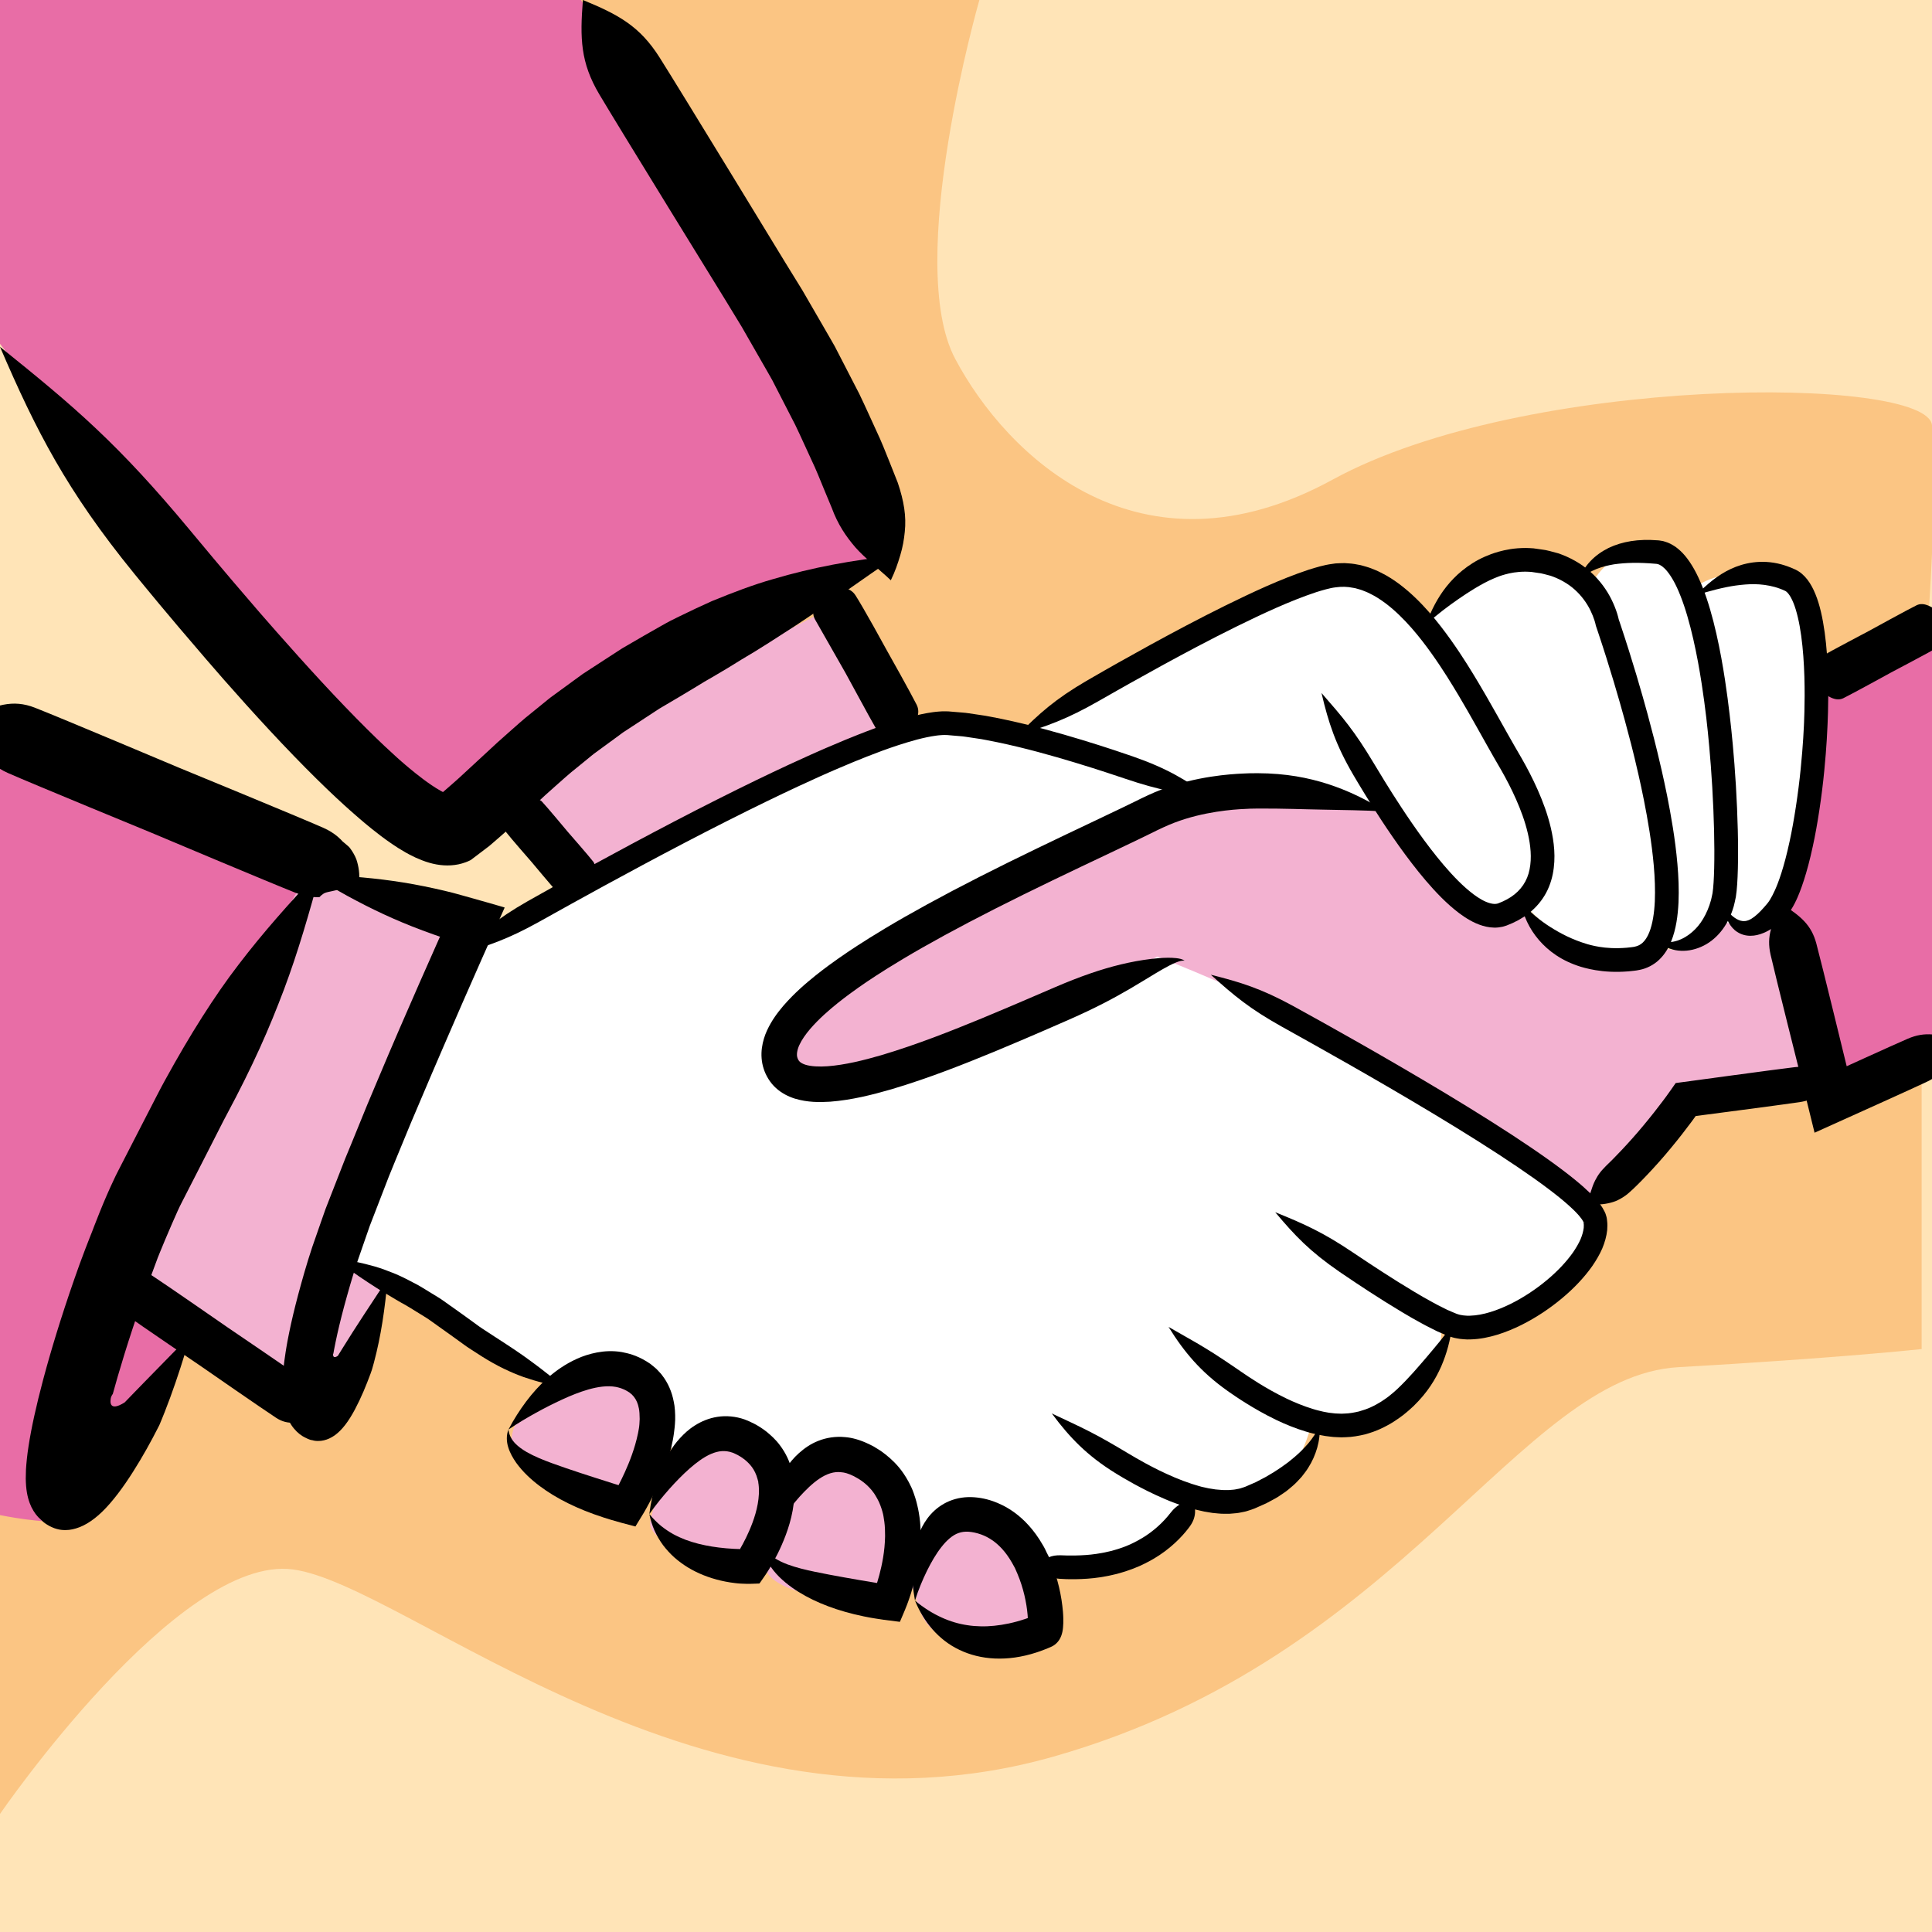 <?xml version="1.0" encoding="utf-8"?>
<!-- Generator: Adobe Illustrator 16.0.0, SVG Export Plug-In . SVG Version: 6.00 Build 0)  -->
<!DOCTYPE svg PUBLIC "-//W3C//DTD SVG 1.1//EN" "http://www.w3.org/Graphics/SVG/1.1/DTD/svg11.dtd">
<svg version="1.1" xmlns="http://www.w3.org/2000/svg" xmlns:xlink="http://www.w3.org/1999/xlink" x="0px" y="0px" width="640px"
	 height="640px" viewBox="0 0 640 640" enable-background="new 0 0 640 640" xml:space="preserve">
<g id="fond">
</g>
<g id="couleurs">
</g>
<g id="traits">
	<g>
		<rect fill="#FFE4B7" width="640" height="640"/>
		<path fill="#FBC583" d="M324.43,0c0,0-25,86.893-8,118.893s61,75,125,40s197.101-34.578,198.57-18c2.57,29-3.57,94-3.57,94l-68,27
			l-222,10l-111-34L146.43,0H324.43z"/>
		<path fill="#FBC583" d="M0,600.893c0,0,59-86,97-81s136,95,252,62s154-126,207-129s80.57-6,80.57-6v-130l-395.57,79l-175-7l-66,4
			V600.893z"/>
		<path fill="#E86DA6" d="M0,113.893c0,0,58.43,78,86.43,111s45,65,65,55s76-56,76-56l67-38c0,0-9-45-39-90S192.43,0,192.43,0H0
			V113.893z"/>
		<path fill="#E86DA6" d="M0,235.893l107.43,45c0,0-37,63-57,110s-16,35-16,35l27,15c0,0-31,62-39,63s-22.43-2-22.43-2V235.893z"/>
		<path fill="#E86DA6" d="M588.43,304.893l20,59l31.57-14v-142l-39.57,20C600.43,227.893,596.43,295.893,588.43,304.893z"/>
		<path fill="#F3B2D1" d="M38.43,422.893c0.3,3.148,66,47,66,47l25-45l-18-9l43-109l-54-15
			C100.43,291.893,36.43,401.893,38.43,422.893z"/>
		<path fill="#F3B2D1" d="M176.43,271.893l13,22l115-55l-24-40C280.43,198.893,170.43,251.893,176.43,271.893z"/>
		<path fill="#F3B2D1" d="M254.43,349.893c0,0,33-40,90-64s99-29,112-19s23,39,36,36s13-3,13-3s3,14,20,16s23-3,23-3s6,4,12,0
			s10-8,10-8h18l12,52l-43,8l-32,35c0,0-119-90-150-77S271.43,382.893,254.43,349.893z"/>
		<path fill="#F3B2D1" d="M186.43,491.893c0,0-32-9-8-29s35-13,36,3s-8,31-8,31L186.43,491.893z"/>
		<path fill="#F3B2D1" d="M215.43,503.893c0,0,7-35,26-30s14,19,14,19l-7,29C248.43,521.893,213.43,512.893,215.43,503.893z"/>
		<path fill="#F3B2D1" d="M267.43,485.893c0,0,10-12,21-1s12,22,12,22l-7,25c0,0-41-2-40-14S261.43,485.893,267.43,485.893z"/>
		<path fill="#F3B2D1" d="M301.43,523.893c0,0,5-25,20-24s23,20,23,20l1,17c0,0-37,20-42-8"/>
		<path fill="#FFFFFF" d="M339.43,242.893c0,0,91-62,110-55s22,18,22,18s23-27,37-22s17,13,17,13s7-18,22-13s15,10,15,10s10-7,24-2
			s14,21,14,21s0,95-20,94s-10-9-10-9s-7,16-10,15s-12,0-12,0s-5,7-17,5s-26-18-26-18s-11,5-18,1s-31-34-31-34s-20-7-26-5
			s-40,4-40,4S351.43,242.893,339.43,242.893z"/>
		<path fill="#FFFFFF" d="M152.43,313.893c0,0,78-43,106-56s52-22,65-21s67,24,67,24l-56,32c0,0-83,40-76,56s33,7,54,0s71-32,71-32
			s36,14,54,25s96,54,92,65s-34,37-43,35s-9-2-9-2s1,11-8,19s-35,13-35,13s-4,16-12,20s-30,5-30,5s-4,13-15,18s-33,5-33,5
			s-9-22-19-20s-21,13-21,13s-4-30-21-30s-23,7-23,7s-16-17-19-16s-19,7-19,7s1-24-11-26s-25,4-25,4l-75-43L152.43,313.893z"/>
		<path d="M-0.001,114.894c6.101,14.231,11.602,25.98,18.342,37.723c6.756,11.735,14.766,23.469,26.193,37.498
			c3.896,4.738,10.157,12.49,23.73,28.245c6.806,7.933,18.493,21.133,29.067,32.033c5.273,5.458,10.269,10.35,14.023,13.849
			c3.751,3.5,6.229,5.625,6.229,5.625s0.515,0.449,1.452,1.264c0.945,0.813,2.325,1.989,4.111,3.429
			c1.797,1.438,3.98,3.142,6.689,4.992c1.354,0.925,2.849,1.885,4.565,2.857c0.941,0.518,1.515,0.86,3.291,1.692
			c1.461,0.642,2.952,1.257,4.511,1.695c3.105,0.904,6.41,1.195,9.655,0.532c0.807-0.173,1.611-0.394,2.384-0.688
			c0.389-0.142,0.775-0.289,1.142-0.472c0.185-0.089,0.375-0.167,0.556-0.266l0.506-0.384c1.352-1.025,2.712-2.058,4.078-3.095
			l1.025-0.778l0.515-0.39l0.274-0.234l1.052-0.908l2.109-1.823c1.438-1.213,2.732-2.445,4.067-3.662
			c2.61-2.407,5.181-4.778,7.625-7.032c1.195-1.109,2.359-2.189,3.482-3.232c1.115-0.996,2.189-1.956,3.213-2.869
			c2.472-2.192,4.808-4.317,7.125-6.129c1.146-0.934,2.262-1.844,3.35-2.73c1.099-0.873,2.115-1.788,3.213-2.545
			c2.148-1.573,4.178-3.059,6.093-4.46c0.956-0.702,1.884-1.384,2.783-2.044c0.942-0.616,1.854-1.212,2.738-1.79
			c3.53-2.315,6.595-4.324,9.222-6.046c2.734-1.611,5.014-2.955,6.869-4.047c1.867-1.124,3.685-2.216,5.456-3.282
			c0.886-0.535,1.742-1.088,2.615-1.599c0.878-0.505,1.746-1.003,2.603-1.496c3.423-1.985,6.651-3.937,9.735-5.879
			c6.296-3.672,11.941-7.419,17.528-11c11.11-7.291,21.425-14.853,34.212-23.553c-15.397,1.694-28.287,4.077-41.416,7.966
			c-6.598,1.879-13.165,4.391-20.221,7.28c-3.48,1.559-7.07,3.244-10.81,5.078c-0.933,0.462-1.877,0.93-2.833,1.403
			c-0.949,0.489-1.891,1.034-2.852,1.563c-1.91,1.086-3.869,2.201-5.883,3.346c-1.981,1.15-4.415,2.563-7.335,4.258
			c-2.858,1.856-6.192,4.021-10.034,6.516c-0.959,0.626-1.949,1.272-2.973,1.939c-0.996,0.725-2.022,1.472-3.081,2.243
			c-2.115,1.544-4.357,3.181-6.731,4.914c-1.207,0.838-2.343,1.843-3.56,2.807c-1.205,0.979-2.442,1.985-3.712,3.017
			c-2.587,2.032-5.101,4.308-7.773,6.675c-1.099,0.978-2.288,2.007-3.456,3.074c-1.15,1.066-2.345,2.172-3.569,3.307
			c-2.406,2.222-4.936,4.559-7.504,6.932c-1.268,1.159-2.545,2.38-3.821,3.454c-1.035,0.9-2.07,1.799-3.097,2.691l0.016,0.037
			l0.012,0.01c0.332,0.17-0.471-0.237-0.869-0.465c-0.957-0.536-1.955-1.162-2.92-1.816c-1.932-1.304-3.724-2.678-5.213-3.86
			c-1.492-1.191-2.695-2.204-3.522-2.908c-0.827-0.712-1.281-1.104-1.281-1.104s-2.167-1.878-5.597-5.109
			c-3.43-3.227-8.104-7.841-13.128-13.077c-10.071-10.45-21.487-23.383-28.213-31.112c-13.337-15.44-19.567-23.086-23.456-27.719
			c-11.421-13.736-20.986-24.029-30.772-33.25C22.049,132.751,12.05,124.602-0.001,114.894z"/>
		<path d="M193.097,0.001c-1.006,12.66-0.819,20.707,5.432,31.248c6.771,11.417,41.677,67.988,41.677,67.988
			s2.162,3.548,5.514,9.046c1.558,2.719,3.392,5.921,5.389,9.408c1,1.742,2.041,3.556,3.108,5.416
			c0.528,0.932,1.086,1.865,1.608,2.827c0.499,0.973,1.002,1.954,1.507,2.941c2.028,3.946,4.102,7.982,6.117,11.906
			c1.908,3.968,3.632,7.874,5.289,11.427c1.708,3.539,2.973,6.852,4.119,9.6c1.142,2.749,2.063,4.965,2.677,6.442
			c2.017,5.496,4.709,9.441,7.785,13.026c1.572,1.792,3.438,3.486,5.332,5.23c0.973,0.876,2.007,1.772,3.109,2.712
			c1.081,0.921,2.141,1.879,3.336,3.009c0.659-1.374,1.299-2.841,1.802-4.237c0.494-1.371,0.938-2.718,1.327-4.051
			c0.816-2.698,1.242-5.194,1.492-7.758c0.553-5.168-0.269-10.178-2.311-16.253c-0.615-1.608-1.576-4.005-2.768-6.979
			c-1.206-2.966-2.567-6.551-4.369-10.321c-1.755-3.796-3.602-7.971-5.638-12.193c-2.146-4.16-4.354-8.438-6.511-12.623
			c-0.541-1.045-1.079-2.085-1.611-3.115c-0.557-1.016-1.146-2-1.708-2.984c-1.134-1.961-2.239-3.874-3.301-5.711
			c-2.128-3.672-4.081-7.043-5.74-9.907c-3.384-5.488-5.567-9.029-5.567-9.029s-34.617-56.85-41.73-68.077
			C211.895,8.624,204.812,4.809,193.097,0.001z"/>
		<path d="M-10.571,237.895c3.263,9.454,5.872,14.924,13.146,18.148c7.879,3.492,47.787,19.901,47.787,19.901
			s39.759,16.768,47.787,19.9c1.854,0.724,3.601,1.141,5.32,1.292c0.43,0.038,0.857,0.059,1.285,0.064l0.642-0.004l0.32-0.011
			l0.142-0.016l0.048-0.056c0.26-0.299,0.617-0.642,1.046-0.917c0.769-0.67,2.443-0.808,3.898-1.19
			c0.197-0.038,0.387-0.081,0.569-0.128c0.199-0.037,0.393-0.078,0.577-0.125c0.207-0.03,0.398-0.071,0.591-0.107
			c0.104,0.004,0.202-0.064,0.327,0.018l0.368,0.207c0.989,0.551,2.037,1.111,3.146,1.69c0.704-1.033,1.365-2.02,1.979-2.972
			c0.354-0.309,0.488-1.372,0.562-2.053c0.036-0.395,0.052-0.766,0.054-1.12c0.001-0.375-0.012-0.73-0.034-1.067
			c-0.095-1.387-0.342-2.64-0.669-3.806c-0.267-1.108-0.916-2.395-1.646-3.544c-0.187-0.292-0.386-0.579-0.595-0.862
			c-0.207-0.285-0.42-0.578-0.687-0.787c-0.509-0.461-1.051-0.922-1.624-1.381l-0.216-0.172l-0.126-0.128l-0.218-0.235l-0.449-0.458
			c-0.305-0.3-0.621-0.589-0.95-0.867c-1.319-1.114-2.846-2.061-4.664-2.868c-7.878-3.494-47.787-19.9-47.787-19.9
			s-39.758-16.771-47.787-19.9C4.159,231.549-1.562,233.549-10.571,237.895z"/>
		<path d="M106.429,287.892c-10.618,11.266-19.219,20.936-27.425,31.681c-4.121,5.357-8.043,11.061-12.059,17.375
			c-4.014,6.315-8.099,13.258-12.436,21.172c-1.479,2.669-3.307,6.333-6.022,11.565c-1.351,2.626-2.912,5.661-4.733,9.202
			c-0.91,1.771-1.885,3.669-2.931,5.706c-0.523,1.019-1.063,2.071-1.623,3.161c-0.278,0.553-0.565,1.081-0.851,1.679
			c-0.282,0.602-0.568,1.213-0.859,1.834c-1.202,2.495-3.028,6.704-4.466,10.289c-1.451,3.585-2.56,6.553-2.56,6.553
			s-0.998,2.462-2.203,5.62c-1.209,3.157-2.621,7.014-3.569,9.783c-2.319,6.641-4.288,12.688-5.979,18.174
			c-0.845,2.743-1.619,5.347-2.33,7.813c-0.351,1.236-0.689,2.436-1.019,3.599c-0.385,1.414-0.757,2.783-1.117,4.109
			c-2.261,8.521-3.895,15.959-4.794,21.878c-0.466,2.977-0.711,5.527-0.852,7.745c-0.05,1.085-0.068,2.083-0.07,3.007
			c0.044,0.86,0.032,1.757,0.119,2.456c0.249,2.993,0.926,5.214,1.762,6.972c0.872,1.714,1.84,3.059,3.096,4.105
			c0.317,0.297,0.634,0.592,0.947,0.885c0.345,0.283,0.73,0.54,1.162,0.812c0.433,0.262,0.928,0.558,1.498,0.801
			c0.56,0.284,1.196,0.478,1.735,0.631c1.105,0.311,1.974,0.36,2.809,0.365c0.827-0.002,1.601-0.094,2.371-0.26
			c3.04-0.659,6.224-2.368,9.758-5.762c3.511-3.381,7.112-8.288,10.288-13.302c3.192-5.017,6.008-10.124,8.399-14.844l0.223-0.438
			l0.105-0.214l0.062-0.147l0.247-0.588l0.488-1.181c0.317-0.789,0.636-1.58,0.955-2.372c0.626-1.589,1.234-3.191,1.83-4.813
			c2.376-6.487,4.564-13.275,6.711-20.715c-5.381,5.502-10.324,10.556-15.104,15.443c-1.182,1.214-2.353,2.417-3.519,3.615
			l-1.733,1.79l-0.861,0.892l-0.43,0.445l-0.107,0.111l-0.063,0.045l-0.118,0.076c-1.23,0.77-2.147,1.136-2.825,1.232
			c-1.356,0.192-1.747-0.69-1.734-1.715c0.003-0.259,0.029-0.52,0.066-0.803c0.026-0.296,0.152-0.637,0.249-0.849
			c0.204-0.447,0.332-0.597,0.36-0.629l0.053,0.011c0.516-1.83,1.066-3.781,1.652-5.857c0.677-2.328,1.416-4.796,2.224-7.404
			c1.616-5.216,3.505-10.995,5.725-17.332c0.942-2.626,2.264-6.308,3.35-9.333c1.115-3.005,1.988-5.356,1.988-5.356
			s1.111-2.783,2.508-6.1c1.387-3.325,3.081-7.146,4.075-9.37c0.254-0.544,0.505-1.08,0.751-1.607
			c0.25-0.527,0.546-1.077,0.811-1.602c0.541-1.056,1.063-2.077,1.569-3.064c1.011-1.976,1.953-3.816,2.833-5.534
			c1.756-3.437,3.261-6.382,4.563-8.931c2.622-5.098,4.34-8.609,5.787-11.284c4.224-7.895,7.773-15.051,10.845-21.816
			c3.073-6.765,5.643-13.148,8.033-19.444C98.782,315.251,102.327,302.818,106.429,287.892z"/>
		<path d="M102.43,289.561c8.894,5.233,16.409,9.463,24.569,13.249c4.08,1.894,8.321,3.676,12.977,5.418
			c1.168,0.425,2.357,0.857,3.573,1.3c0.611,0.213,1.229,0.429,1.853,0.646l0.235,0.081l0.105,0.037l0.002,0.006l0.006,0.023
			l0.007,0.042c0.01,0.102-0.057,0.14-0.08,0.148l-0.016,0l-0.004-0.006c-0.042,0.088,0.167-0.385-0.395,0.872
			c-1.572,3.554-3.636,8.216-6.422,14.511c-3.432,7.776-9.136,20.905-13.852,32.168c-1.185,2.813-2.317,5.503-3.35,7.956
			c-1.008,2.469-1.918,4.699-2.684,6.576c-1.531,3.753-2.484,6.091-2.484,6.091s-0.806,1.953-2.127,5.154
			c-1.267,3.242-3.026,7.748-5.001,12.803c-0.492,1.264-0.999,2.562-1.514,3.884c-0.479,1.361-0.967,2.747-1.458,4.145
			c-0.976,2.803-1.969,5.654-2.946,8.462c-1.866,5.607-3.395,11.092-4.641,15.724c-1.21,4.552-2.206,8.727-2.988,12.562
			c-0.189,0.964-0.374,1.9-0.553,2.811c-0.082,0.46-0.164,0.913-0.244,1.359c-0.064,0.378-0.127,0.752-0.19,1.124
			c-0.067,0.416-0.146,0.828-0.199,1.239c-0.219,1.636-0.501,3.245-0.625,4.756c-0.078,0.761-0.155,1.51-0.23,2.247
			c-0.038,0.714-0.076,1.416-0.113,2.106c-0.111,1.415-0.038,2.625-0.049,3.865c0.001,0.615,0.077,1.137,0.111,1.694
			c0.055,0.533,0.063,1.116,0.152,1.579c0.164,0.945,0.269,1.938,0.504,2.687c0.103,0.396,0.204,0.785,0.304,1.167
			c0.122,0.341,0.242,0.674,0.36,1.001c0.958,2.593,2.14,4.038,3.261,5.164c0.562,0.565,1.207,1.063,1.921,1.518
			c0.364,0.219,0.745,0.426,1.157,0.616c0.408,0.18,0.819,0.425,1.273,0.55c0.232,0.046,0.438,0.188,0.691,0.153l0.688,0.176
			c0.446,0.092,0.884,0.12,1.257,0.12c0.765,0.015,1.407-0.077,2.028-0.22c1.232-0.286,2.373-0.817,3.549-1.631
			c1.169-0.834,2.353-1.987,3.498-3.475c1.146-1.479,2.245-3.266,3.257-5.178c1.013-1.908,1.95-3.9,2.804-5.892
			c0.85-1.996,1.631-3.967,2.335-5.887c0.43-1.12,0.5-1.486,0.678-2.078c0.155-0.559,0.31-1.114,0.464-1.669
			c2.358-8.878,3.584-17.472,4.546-27.755c-5.657,8.618-10.44,15.738-15.062,23.234c-0.289,0.466-0.579,0.934-0.87,1.403
			c-0.271,0.436-0.656,1.101-0.691,1.011c-0.224,0.146-0.417,0.239-0.581,0.292c-0.329,0.105-0.547,0.047-0.684-0.09
			c-0.275-0.254-0.223-0.896-0.162-0.966l0.038-0.02l0.003,0.021l0.001,0.001h0.001l0.023-0.134c0.072-0.396,0.146-0.8,0.22-1.208
			c0.163-0.82,0.33-1.665,0.502-2.533c0.716-3.481,1.648-7.375,2.796-11.68c1.187-4.361,2.662-9.667,4.438-15.015
			c0.917-2.645,1.849-5.33,2.764-7.969c0.46-1.32,0.915-2.629,1.363-3.915c0.501-1.294,0.992-2.565,1.471-3.803
			c1.914-4.952,3.62-9.366,4.848-12.542c1.292-3.17,2.081-5.104,2.081-5.104s0.952-2.308,2.481-6.012
			c0.764-1.853,1.672-4.054,2.677-6.491c1.033-2.432,2.166-5.098,3.35-7.885c4.709-11.159,10.405-24.216,13.773-31.971
			c2.758-6.269,4.8-10.911,6.357-14.45c2.979-6.691,5.029-11.296,6.59-14.802c0.304-0.683,0.604-1.36,0.904-2.034l0.111-0.252
			l-0.223-0.098l-0.532-0.155l-1.06-0.308c-1.408-0.405-2.798-0.805-4.17-1.2c-2.735-0.77-5.399-1.52-8.003-2.253
			c-0.646-0.178-1.288-0.355-1.927-0.532c-0.523-0.141-1.045-0.281-1.562-0.42c-0.643-0.157-1.277-0.313-1.905-0.467
			c-1.261-0.292-2.495-0.577-3.705-0.856c-4.854-1.075-9.381-1.891-13.834-2.526C121.345,290.564,112.739,290.017,102.43,289.561z"
			/>
		<path d="M105.098,469.559c-0.369-6.296-1.008-10.006-4.755-12.723c-4.06-2.943-24.832-17.042-24.832-17.042
			s-20.625-14.312-24.831-17.041c-3.885-2.521-7.575-1.781-13.582,0.139c0.367,6.297,1.006,10.006,4.754,12.725
			c4.058,2.945,24.831,17.042,24.831,17.042s20.624,14.313,24.832,17.041C95.398,472.218,99.089,471.48,105.098,469.559z"/>
		<path d="M170.43,266.894c-2.695,4.517-4.004,7.138-2.786,8.75c1.319,1.746,8.521,9.981,8.521,9.981s7.004,8.404,8.521,9.981
			c1.4,1.456,4.195,0.575,9.078-1.379c2.696-4.517,4.005-7.138,2.788-8.75c-1.318-1.747-8.521-9.981-8.521-9.981
			s-7.003-8.405-8.521-9.981C178.107,264.059,175.314,264.94,170.43,266.894z"/>
		<path d="M272.429,194.894c-0.125,0.642-0.465,1.227-0.736,1.753c-0.277,0.536-0.541,1.047-0.795,1.538
			c-0.49,0.971-0.884,1.854-1.145,2.662c-0.521,1.627-0.512,2.991,0.224,4.337c1.679,2.949,10.087,17.712,10.087,17.712
			s2.049,3.759,4.302,7.894c2.254,4.137,4.712,8.654,5.585,10.127c1.613,2.721,4.837,3.009,10.479,2.976
			c3.131-4.696,4.642-7.57,3.231-10.422c-0.764-1.544-3.234-6.087-5.533-10.238c-2.317-4.144-4.424-7.911-4.424-7.911
			s-2.093-3.787-4.394-7.951c-2.323-4.158-4.959-8.691-5.938-10.185c-0.893-1.374-2.18-2.128-3.963-2.488
			c-0.896-0.182-1.909-0.261-3.07-0.263c-0.581,0-1.198,0.019-1.851,0.071C273.825,194.564,273.127,194.593,272.429,194.894z"/>
		<path d="M151.764,316.227c9.904-2.894,16.453-5.088,26.904-10.913c1.771-0.985,4.652-2.588,10.641-5.919
			c12.41-6.888,33.425-18.3,51.58-27.445c9.07-4.587,17.418-8.615,23.51-11.45c6.091-2.838,9.919-4.503,9.919-4.503
			s3.195-1.426,8.472-3.607c5.271-2.138,12.675-5.149,21.006-7.403c2.072-0.533,4.206-1.015,6.287-1.294
			c0.516-0.061,1.045-0.143,1.536-0.161c0.506-0.042,1.003-0.069,1.459-0.053c0.428-0.021,1.031,0.046,1.597,0.094l1.712,0.148
			c1.146,0.12,2.285,0.147,3.452,0.34c1.163,0.174,2.33,0.348,3.496,0.522c2.332,0.292,4.676,0.857,6.997,1.282
			c9.291,1.927,18.246,4.477,25.658,6.711c8.693,2.634,14.022,4.488,16.816,5.406c11.281,3.826,18.06,4.912,28.291,6.243
			c-8.416-5.972-14.385-9.637-25.769-13.625c-2.824-0.96-8.21-2.851-17.057-5.54c-7.551-2.282-16.676-4.885-26.356-6.891
			c-2.441-0.448-4.851-1.025-7.362-1.345c-1.245-0.185-2.49-0.369-3.732-0.553c-1.234-0.202-2.53-0.245-3.785-0.373l-1.891-0.159
			c-0.633-0.051-1.221-0.122-1.99-0.106c-0.739-0.019-1.433,0.02-2.108,0.074c-0.695,0.034-1.337,0.129-1.989,0.209
			c-2.584,0.35-4.968,0.901-7.255,1.49c-9.062,2.467-16.562,5.558-21.987,7.758c-5.398,2.238-8.64,3.691-8.64,3.691
			s-3.9,1.69-10.071,4.557c-6.173,2.864-14.606,6.922-23.747,11.535c-18.298,9.198-39.404,20.648-51.853,27.585
			c-6,3.366-8.887,4.985-10.661,5.981C164.413,304.467,159.16,309.027,151.764,316.227z"/>
		<path d="M459.097,268.893c-6.557-4.146-12.556-6.983-19.139-9.152c-6.602-2.105-13.879-3.564-23.348-3.607
			c-0.802,0.008-1.73,0.018-2.841,0.029c-1.113,0.052-2.407,0.085-3.943,0.183c-3.07,0.206-7.115,0.564-12.536,1.627
			c-4.995,0.998-10.847,2.598-16.914,5.425c-0.739,0.347-1.566,0.72-2.253,1.061c-0.688,0.34-1.383,0.683-2.084,1.03
			c-1.416,0.687-2.857,1.387-4.321,2.098c-2.956,1.41-6.001,2.863-9.104,4.343c-12.462,5.904-25.913,12.311-38.156,18.545
			c-12.252,6.217-23.294,12.29-31.183,17.029c-3.949,2.358-7.116,4.368-9.296,5.788c-2.182,1.415-3.376,2.237-3.376,2.237
			s-1.001,0.688-2.822,1.94c-1.812,1.272-4.433,3.143-7.605,5.667c-3.16,2.553-6.908,5.696-10.718,10.086
			c-1.88,2.229-3.814,4.765-5.366,8.113c-0.768,1.671-1.403,3.611-1.7,5.787c-0.294,2.165-0.175,4.65,0.601,6.958
			c0.7,2.207,2.109,4.609,4.05,6.345c1.929,1.763,4.171,2.845,6.269,3.51c4.224,1.261,8.033,1.232,11.664,1.016
			c7.23-0.559,13.887-2.262,20.329-4.115c12.821-3.811,24.591-8.561,34.342-12.567c12.789-5.324,20.557-8.796,24.632-10.567
			c8.226-3.617,14.436-6.876,20.177-10.244c2.873-1.68,5.626-3.386,8.49-5.11c1.434-0.851,2.896-1.713,4.438-2.509
			c0.771-0.39,1.564-0.782,2.392-1.09c0.833-0.309,1.695-0.617,2.658-0.519c-0.82-0.554-1.86-0.722-2.808-0.834
			c-0.972-0.119-1.918-0.131-2.853-0.127c-1.864,0.023-3.652,0.179-5.398,0.378c-3.481,0.42-6.79,1.042-10.114,1.842
			c-6.645,1.61-13.37,3.941-21.64,7.479c-4.093,1.731-11.876,5.182-24.474,10.414c-9.58,3.933-21.143,8.576-33.162,12.148
			c-5.98,1.742-12.162,3.254-17.835,3.679c-2.794,0.203-5.501,0.071-7.327-0.5c-0.895-0.288-1.498-0.642-1.849-0.965
			c-0.352-0.333-0.56-0.631-0.796-1.28c-0.194-0.553-0.223-1.115-0.132-1.836c0.105-0.716,0.329-1.55,0.743-2.439
			c0.812-1.783,2.15-3.647,3.593-5.342c2.943-3.413,6.274-6.271,9.117-8.56c2.87-2.289,5.311-4.04,7.005-5.233
			c1.711-1.18,2.651-1.828,2.651-1.828s1.126-0.772,3.206-2.117c2.075-1.348,5.107-3.267,8.925-5.54
			c7.619-4.564,18.417-10.489,30.499-16.606c12.076-6.135,25.41-12.475,37.885-18.382c3.123-1.489,6.188-2.951,9.162-4.37
			c1.492-0.725,2.961-1.438,4.403-2.139c0.723-0.357,1.439-0.712,2.148-1.062c0.709-0.352,1.293-0.604,1.934-0.909
			c5.008-2.344,9.976-3.72,14.291-4.588c4.687-0.925,8.26-1.257,10.986-1.448c1.364-0.092,2.523-0.125,3.516-0.18
			c0.997-0.018,1.83-0.033,2.551-0.045c8.519-0.048,15.286,0.264,21.836,0.366c3.311,0.065,6.534,0.128,9.869,0.194
			C451.734,268.48,455.245,268.571,459.097,268.893z"/>
		<path d="M401.097,322.893c7.663,6.91,12.976,11.327,23.427,17.152c1.77,0.987,4.648,2.595,10.633,5.936
			c13.411,7.517,35.935,20.348,54.514,32.092c9.292,5.858,17.58,11.465,23.286,15.789c2.86,2.153,5.069,3.98,6.516,5.272
			c1.446,1.293,2.162,2.028,2.162,2.028c0.001,0,0.171,0.151,0.438,0.446c0.269,0.293,0.706,0.728,1.154,1.279
			c0.471,0.535,0.987,1.265,1.24,1.779l0.091,0.174l0.002,0.043l0.003,0.002l0.004,0.001l0.079-0.017l0.324-0.056l0.165-0.021
			l0.084-0.008c-1.27,0.223-0.352,0.067-0.635,0.119l0.001,0.01l0.004,0.079l0.024,0.318c0.083,0.414,0.022,0.92,0.016,1.439
			c-0.131,1.08-0.461,2.357-1.047,3.758c-0.618,1.4-1.483,2.897-2.543,4.431c-2.16,3.057-5.135,6.22-8.661,9.148
			c-3.519,2.935-7.592,5.67-11.962,7.843c-4.342,2.137-9.114,3.792-13.433,3.911l-0.799,0.018l-0.764-0.055
			c-0.52-0.012-0.993-0.105-1.462-0.195c-0.494-0.049-0.887-0.248-1.332-0.354c-0.468-0.156-1.059-0.444-1.58-0.657
			c-0.537-0.229-1.073-0.458-1.606-0.686c-0.541-0.273-1.08-0.544-1.616-0.814c-1.073-0.539-2.137-1.056-3.182-1.657
			c-4.197-2.256-8.119-4.706-11.676-6.896c-7.68-4.824-12.334-8.036-14.793-9.648c-9.887-6.666-16.177-9.472-25.743-13.337
			c6.641,7.899,11.446,12.959,21.37,19.796c2.479,1.661,7.155,4.91,14.994,9.844c3.652,2.253,7.641,4.749,12.101,7.149
			c1.085,0.624,2.259,1.199,3.434,1.789c0.587,0.294,1.178,0.591,1.771,0.888c0.634,0.272,1.271,0.546,1.91,0.821
			c0.665,0.271,1.232,0.553,1.984,0.812c0.799,0.233,1.613,0.544,2.415,0.653c0.808,0.157,1.616,0.294,2.405,0.325
			c0.397,0.026,0.799,0.063,1.193,0.076l1.167-0.019c3.108-0.084,6.037-0.699,8.812-1.544c2.776-0.853,5.407-1.952,7.916-3.189
			c5.005-2.496,9.524-5.544,13.495-8.855c3.97-3.312,7.387-6.908,10.047-10.677c1.314-1.902,2.445-3.838,3.315-5.825
			c0.847-2.009,1.423-4.07,1.645-6.102c0.055-1.044,0.116-2.027-0.024-3.012c-0.061-0.498-0.058-0.886-0.268-1.587
			c-0.085-0.304-0.177-0.636-0.277-0.892c-0.105-0.231-0.209-0.459-0.311-0.683c-0.852-1.701-1.662-2.666-2.313-3.45
			c-0.653-0.793-1.173-1.308-1.521-1.685c-0.349-0.378-0.536-0.545-0.536-0.545s-0.877-0.899-2.497-2.35s-3.996-3.415-6.986-5.672
			c-5.972-4.533-14.409-10.245-23.812-16.185c-18.789-11.896-41.39-24.779-54.871-32.309c-6.02-3.332-8.915-4.935-10.695-5.921
			C417.747,327.476,411.106,325.408,401.097,322.893z"/>
		<path d="M481.096,438.893c-2.972,4.204-5.745,7.389-8.528,10.702c-2.817,3.274-5.675,6.702-9.643,10.493
			c-0.681,0.629-1.581,1.447-2.954,2.524c-1.391,1.036-3.252,2.365-5.97,3.598c-0.986,0.453-2.347,0.938-3.839,1.355
			c-1.506,0.349-3.141,0.66-4.675,0.692c-0.382,0.017-0.757,0.033-1.118,0.049c-0.368-0.015-0.723-0.028-1.062-0.042
			c-0.339-0.013-0.661-0.025-0.964-0.037c-0.306-0.035-0.592-0.067-0.853-0.098c-0.522-0.059-0.946-0.105-1.239-0.139
			c-0.295-0.054-0.459-0.083-0.459-0.083s-0.547-0.103-1.443-0.27c-0.896-0.221-2.148-0.476-3.542-0.933
			c-2.796-0.831-6.153-2.229-8.512-3.354c-3.935-1.89-7.024-3.717-9.439-5.206c-2.416-1.491-4.147-2.686-5.341-3.494
			c-4.809-3.306-8.628-5.883-12.423-8.172c-3.782-2.312-7.544-4.323-11.995-6.921c2.721,4.392,5.294,7.919,8.333,11.32
			c3.06,3.384,6.609,6.649,11.645,10.187c1.25,0.865,3.068,2.134,5.641,3.732c2.573,1.596,5.875,3.562,10.203,5.645
			c2.59,1.249,6.355,2.81,9.628,3.767c1.616,0.516,3.133,0.826,4.207,1.076c1.098,0.197,1.768,0.318,1.768,0.318
			s0.2,0.037,0.561,0.104c0.369,0.045,0.901,0.11,1.558,0.19c0.329,0.038,0.688,0.08,1.074,0.124c0.394,0.02,0.812,0.04,1.254,0.062
			c0.441,0.018,0.904,0.036,1.383,0.056c0.482-0.004,0.985-0.031,1.497-0.05c2.053-0.046,4.267-0.437,6.282-0.917
			c2-0.546,3.797-1.206,5.076-1.804c3.54-1.613,5.843-3.281,7.548-4.561c1.673-1.321,2.741-2.308,3.543-3.064
			c4.66-4.548,7.254-8.892,9.143-13.146C479.28,448.318,480.438,444.024,481.096,438.893z"/>
		<path d="M437.096,472.227c-0.98,2.379-2.328,4.237-3.699,5.89c-1.408,1.632-2.828,3.069-4.398,4.4
			c-0.754,0.688-1.616,1.292-2.408,1.972c-0.894,0.594-1.711,1.287-2.668,1.895c-0.967,0.598-1.885,1.305-2.986,1.892
			c-0.53,0.317-1.073,0.642-1.63,0.975c-0.565,0.321-1.18,0.607-1.786,0.934c-0.414,0.219-0.893,0.471-1.466,0.773
			c-0.591,0.274-1.298,0.564-2.123,0.928c-0.413,0.18-0.859,0.374-1.341,0.585c-0.487,0.217-0.892,0.288-1.389,0.467
			c-0.467,0.19-1.037,0.261-1.628,0.38c-0.579,0.148-1.253,0.182-1.966,0.24c-0.656,0.095-1.605,0.022-2.608,0.033
			c-0.508-0.021-1.046-0.092-1.578-0.132c-0.267-0.023-0.532-0.046-0.796-0.069c-0.267-0.043-0.529-0.086-0.787-0.128
			c-0.517-0.081-1.011-0.159-1.461-0.23c-0.452-0.1-0.861-0.189-1.205-0.265c-0.688-0.151-1.117-0.246-1.117-0.246
			c0,0.001-1.435-0.382-3.26-0.968c-1.824-0.599-4.037-1.427-5.6-2.1c-4.036-1.697-7.229-3.366-9.734-4.715
			c-2.5-1.368-4.317-2.434-5.557-3.181c-5.022-3.005-9.015-5.327-12.975-7.338c-3.943-2.039-7.853-3.762-12.499-5.991
			c3.067,4.156,5.895,7.474,9.165,10.644c3.291,3.146,7.041,6.158,12.274,9.361c1.29,0.796,3.192,1.926,5.836,3.383
			c2.655,1.438,6.043,3.221,10.455,5.081c1.698,0.743,4.16,1.654,6.231,2.314c2.077,0.65,3.749,1.072,3.749,1.071
			c0,0,0.505,0.118,1.315,0.308c0.406,0.093,0.889,0.202,1.423,0.324c0.548,0.092,1.148,0.193,1.777,0.299
			c0.314,0.052,0.636,0.105,0.96,0.158c0.334,0.033,0.671,0.066,1.008,0.099c0.678,0.059,1.349,0.142,2.012,0.17
			c1.342,0.007,2.567,0.069,3.519-0.058c0.998-0.08,1.929-0.146,2.816-0.351c0.882-0.174,1.704-0.305,2.464-0.584
			c0.737-0.247,1.52-0.463,2.064-0.707c0.553-0.241,1.064-0.465,1.538-0.673c0.947-0.42,1.752-0.76,2.432-1.082
			c0.669-0.356,1.228-0.655,1.71-0.913c0.709-0.39,1.408-0.742,2.062-1.149c0.641-0.43,1.266-0.85,1.877-1.26
			c1.234-0.787,2.285-1.757,3.315-2.628c1.023-0.884,1.884-1.898,2.749-2.815c0.78-1.021,1.566-1.97,2.199-3.023
			c1.322-2.055,2.275-4.265,2.955-6.575C436.983,477.303,437.351,474.808,437.096,472.227z"/>
		<path d="M395.096,496.227c-1.673,0.874-3.039,1.393-4.183,2.08c-1.147,0.677-2.085,1.475-3.026,2.677
			c-0.507,0.653-1.54,1.957-2.978,3.387c-1.428,1.438-3.265,2.985-5.176,4.257c-1.904,1.285-3.875,2.278-5.349,2.97
			c-0.754,0.313-1.375,0.571-1.807,0.751c-0.433,0.178-0.688,0.254-0.688,0.254s-0.25,0.086-0.694,0.238
			c-0.442,0.156-1.079,0.38-1.878,0.588c-0.396,0.112-0.827,0.234-1.286,0.364c-0.468,0.105-0.965,0.217-1.482,0.333
			c-1.026,0.262-2.177,0.409-3.338,0.614c-4.687,0.713-9.966,0.558-11.718,0.473c-1.619-0.054-2.916,0.138-4.209,0.696
			c-1.293,0.486-2.576,1.28-4.188,2.318c1.224,1.423,2.319,2.543,3.548,3.369c1.241,0.756,2.612,1.28,4.413,1.404
			c1.938,0.161,7.855,0.348,13.292-0.493c1.354-0.238,2.682-0.424,3.895-0.731c0.606-0.141,1.189-0.275,1.738-0.403
			c0.544-0.156,1.055-0.303,1.523-0.438c0.942-0.255,1.702-0.523,2.23-0.714c0.529-0.186,0.828-0.291,0.828-0.291
			s0.303-0.09,0.824-0.299c0.521-0.214,1.27-0.521,2.18-0.893c1.79-0.82,4.19-2.02,6.531-3.588c2.348-1.553,4.618-3.457,6.375-5.236
			c1.77-1.771,3.036-3.397,3.637-4.229c1.117-1.534,1.641-2.996,1.763-4.522C395.986,499.642,395.74,498.024,395.096,496.227z"/>
		<path d="M110.43,416.893c4.265,2.896,7.682,5.457,11.401,7.861c1.858,1.204,3.741,2.464,5.851,3.676
			c2.09,1.248,4.307,2.627,6.878,4.021c0.863,0.485,1.947,1.193,3.556,2.174c0.802,0.493,1.729,1.063,2.811,1.729
			c1.094,0.65,2.219,1.544,3.583,2.483l0.179,0.101l0.072,0.08l0.031,0.027l0.14,0.098c3.045,2.131,6.134,4.394,8.634,6.191
			c1.242,0.935,2.437,1.655,3.454,2.323c1.023,0.659,1.896,1.222,2.594,1.672c5.187,3.269,9.563,5.283,13.845,6.839
			c4.314,1.485,8.533,2.571,13.64,3.392c-4.109-3.104-7.376-5.866-10.97-8.454c-3.556-2.657-7.409-5.188-12.332-8.361
			c-0.663-0.435-1.492-0.977-2.465-1.613c-0.966-0.642-2.11-1.335-3.278-2.224c-2.396-1.738-5.123-3.737-8.56-6.16l-0.148-0.106
			l-0.039-0.022l-0.106-0.046l-0.166-0.144c-1.462-1.007-2.691-1.967-3.846-2.652c-1.146-0.702-2.129-1.304-2.979-1.823
			c-1.705-1.03-2.863-1.772-3.774-2.273c-2.709-1.438-5.136-2.713-7.473-3.696c-2.354-0.946-4.535-1.79-6.729-2.426
			C119.847,418.292,115.565,417.454,110.43,416.893z"/>
		<path d="M168.432,473.559c3.187-2.185,6.22-3.943,9.132-5.562c2.919-1.607,5.74-3.043,8.598-4.356
			c2.85-1.317,5.763-2.496,8.786-3.375c3.014-0.835,6.162-1.367,9.088-0.831c0.968,0.211,2.293,0.509,3.887,1.487
			c0.189,0.118,0.387,0.24,0.592,0.368c0.172,0.146,0.352,0.297,0.537,0.454c0.095,0.075,0.19,0.152,0.289,0.231
			c0.079,0.091,0.16,0.185,0.242,0.279c0.157,0.193,0.38,0.348,0.507,0.589c0.649,0.846,1.222,1.991,1.549,3.721
			c0.169,0.75,0.263,2.203,0.263,3.507c-0.028,1.317-0.165,2.468-0.165,2.468c0-0.001-0.014,0.231-0.093,0.63
			c-0.077,0.396-0.148,0.94-0.283,1.564c-0.258,1.245-0.636,2.779-0.964,3.885c-1.33,4.553-3.07,8.437-4.494,11.373
			c-0.359,0.715-0.693,1.377-1,1.985l0.008-0.005l0.01,0.001l0.01,0.01c-0.645-0.197-1.04-0.318-1.397-0.428
			c-8.265-2.613-14.701-4.678-20.628-6.831c-2.966-1.088-5.798-2.215-8.487-3.747c-1.319-0.783-2.62-1.66-3.741-2.817
			C169.57,477.007,168.648,475.504,168.432,473.559c-0.734,1.802-0.671,3.967-0.076,5.862c0.588,1.91,1.566,3.605,2.646,5.147
			c2.211,3.05,4.858,5.495,7.717,7.651c2.869,2.164,5.992,4.049,9.486,5.77c3.495,1.729,7.362,3.284,11.793,4.72
			c0.632,0.196,1.33,0.413,2.471,0.768c1.795,0.549,4.273,1.221,8.021,2.192c0.632-1.034,1.581-2.588,2.819-4.614
			c0.607-1.036,1.259-2.221,1.959-3.537c0.415-0.793,0.772-1.491,1.192-2.345c1.624-3.34,3.61-7.699,5.251-13.274
			c0.416-1.342,0.882-3.293,1.189-4.938c0.161-0.817,0.254-1.577,0.34-2.11c0.088-0.532,0.107-0.877,0.107-0.877
			s0.236-1.582,0.311-3.601c0.053-2.029-0.101-4.502-0.465-6.023c-0.615-3.335-1.993-6.363-3.741-8.614
			c-0.396-0.594-0.895-1.068-1.336-1.561c-0.228-0.24-0.451-0.476-0.671-0.706c-0.231-0.213-0.47-0.406-0.699-0.603
			c-0.464-0.386-0.911-0.765-1.354-1.097c-0.457-0.295-0.897-0.578-1.321-0.851c-3.394-2.047-6.075-2.632-8.067-3.02
			c-2.972-0.51-5.766-0.339-8.231,0.122c-2.472,0.471-4.684,1.199-6.644,2.09c-3.924,1.785-7.031,3.995-9.726,6.382
			c-2.696,2.39-4.991,4.97-7.109,7.778C172.189,467.089,170.229,470.125,168.432,473.559z"/>
		<path d="M215.099,501.56c2.214-3.165,4.458-5.857,6.646-8.343c2.206-2.468,4.394-4.715,6.677-6.729
			c2.271-1.993,4.687-3.808,7.133-4.865c1.219-0.52,2.408-0.84,3.561-0.917c1.156-0.071,2.304,0.061,3.641,0.537
			c0.886,0.389,2.167,0.898,3.898,2.243c1.614,1.34,3.428,3.145,4.316,6.562c0.026,0.219,0.221,0.719,0.205,0.729
			c0,0,0.005,0.194,0.027,0.403l0.02,0.157c0.019,0.101,0.036,0.198,0.053,0.288c0.551,4.298-0.599,8.999-1.983,12.734
			c-1.386,3.758-3.022,6.808-4.065,8.62l-0.002,0.141l-0.008,0.013l-0.005,0.007l-0.14-0.001l-0.659-0.016
			c-0.439-0.017-0.873-0.032-1.303-0.049c-0.859-0.048-1.704-0.099-2.528-0.175c-3.301-0.293-6.32-0.776-9.209-1.501
			c-1.441-0.371-2.851-0.804-4.254-1.318c-1.392-0.531-2.764-1.157-4.143-1.903c-1.364-0.761-2.706-1.668-4.047-2.743
			C217.613,504.338,216.338,503.055,215.099,501.56c0.391,1.888,0.951,3.718,1.71,5.448c0.783,1.711,1.725,3.34,2.835,4.838
			c1.122,1.481,2.381,2.855,3.766,4.099c1.395,1.225,2.9,2.332,4.511,3.313c3.228,1.949,6.846,3.397,10.877,4.341
			c1.009,0.239,2.046,0.433,3.111,0.604c0.534,0.077,1.074,0.16,1.625,0.22l0.831,0.09l0.609,0.051l0.748,0.04
			c1.002,0.051,2.02,0.081,3.032,0.052c0.506-0.017,1.015-0.033,1.526-0.05l0.772-0.026c0.243-0.038,0.574,0.079,0.674-0.226
			c1.194-1.682,2.437-3.472,3.557-5.39c1.397-2.391,3.261-5.795,5.039-10.536c0.873-2.363,1.71-5.045,2.267-8.104
			c0.542-3.053,0.861-6.497,0.364-10.271c-0.026-0.163-0.054-0.341-0.083-0.523l-0.053-0.281c-0.082-0.371-0.157-0.708-0.157-0.708
			s-0.014-0.244-0.074-0.541s-0.14-0.645-0.21-0.845c-0.824-3.277-2.271-6.026-3.822-8.128c-1.539-2.149-3.219-3.582-4.65-4.776
			c-2.877-2.231-5.334-3.306-7.26-4.045c-2.906-1.028-6.104-1.315-8.966-0.863c-2.877,0.44-5.356,1.526-7.388,2.794
			c-2.057,1.27-3.65,2.764-5.034,4.266c-1.393,1.504-2.493,3.074-3.478,4.646c-1.941,3.156-3.289,6.382-4.362,9.753
			C216.371,494.181,215.573,497.711,215.099,501.56z"/>
		<path d="M253.098,512.227c1.914-3.355,3.879-6.257,5.823-8.95c1.937-2.692,3.908-5.146,5.944-7.46
			c4.084-4.484,8.87-8.816,13.907-8.109c0.901,0.063,2.151,0.347,4.078,1.297c1.93,1.005,4.55,2.616,6.724,5.717
			c0.567,0.896,1.516,2.428,2.054,3.941c0.569,1.489,0.88,2.832,0.881,2.832c0-0.001,0.257,1.114,0.438,2.613
			c0.212,1.488,0.254,3.388,0.25,4.755c-0.083,5.084-1.024,9.517-1.91,12.886c-0.222,0.846-0.451,1.628-0.67,2.345
			c-0.03,0.097-0.06,0.191-0.088,0.284v0.003l0.004-0.002l0.011,0.002l0.007,0.01c-1.869-0.311-3.637-0.604-5.326-0.886
			c-1.915-0.335-3.74-0.654-5.501-0.963c-3.502-0.638-6.727-1.217-9.821-1.875c-3.103-0.654-6.089-1.356-9.036-2.44
			c-1.456-0.56-2.914-1.207-4.289-2.117C255.219,515.196,253.93,513.991,253.098,512.227c-0.106,1.941,0.535,3.94,1.499,5.631
			c0.97,1.7,2.206,3.167,3.515,4.489c2.651,2.607,5.604,4.625,8.733,6.342c3.14,1.729,6.493,3.136,10.191,4.362
			c1.851,0.603,3.789,1.16,5.839,1.663c1.025,0.251,2.078,0.489,3.162,0.714c0.544,0.107,1.094,0.217,1.651,0.326
			c0.279,0.052,0.561,0.104,0.845,0.156c0.53,0.088,1.063,0.177,1.602,0.266c1.335,0.229,2.86,0.451,7.967,1.078
			c0.575-1.402,1.43-3.237,2.389-5.745c0.248-0.617,0.467-1.302,0.715-2.005c0.119-0.353,0.24-0.714,0.365-1.083
			c0.089-0.281,0.181-0.568,0.273-0.861c0.263-0.847,0.535-1.767,0.801-2.766c1.049-3.992,2.208-9.198,2.332-15.786
			c0.029-1.779-0.054-4.305-0.373-6.41c-0.28-2.1-0.696-3.749-0.696-3.749s-0.119-0.494-0.311-1.287
			c-0.2-0.79-0.545-1.881-0.968-3.061c-0.822-2.382-2.361-5.021-3.392-6.494c-1.835-2.688-3.944-4.636-5.836-6.156
			c-0.487-0.365-0.956-0.718-1.409-1.058c-0.455-0.337-0.923-0.593-1.36-0.874c-0.441-0.271-0.867-0.531-1.276-0.782
			c-0.433-0.23-0.865-0.438-1.273-0.643c-3.283-1.622-6.018-2.267-8.143-2.431c-3.129-0.319-6.253,0.195-8.855,1.234
			c-2.636,1.025-4.698,2.538-6.423,4.07c-1.736,1.546-3.065,3.201-4.202,4.848c-1.156,1.643-2.022,3.319-2.825,4.972
			c-1.519,3.336-2.551,6.658-3.26,10.118C253.661,504.76,253.217,508.352,253.098,512.227z"/>
		<path d="M303.098,530.227c1.157-3.685,2.53-6.903,3.962-9.85c1.454-2.926,2.997-5.608,4.768-7.861
			c1.753-2.253,3.751-4.035,5.728-4.69c0.992-0.346,1.996-0.489,3.218-0.426c1.21,0.075,2.672,0.35,4.257,0.92
			c1.04,0.396,2.389,0.955,4.14,2.234c1.727,1.294,3.909,3.351,6.068,7.117c0.269,0.528,0.977,1.771,0.977,1.771
			s0.202,0.464,0.424,0.974c0.135,0.312,0.276,0.636,0.396,0.911c2.012,4.744,3.027,9.66,3.361,13.526
			c0.018,0.238,0.035,0.474,0.052,0.706c0.016,0.226,0.025,0.521,0.024,0.44l0.003-0.006l0.009-0.006l0.01,0.004l0.002,0.002
			c-0.021,0.008,0.061-0.02-0.09,0.033c-0.282,0.098-0.55,0.191-0.801,0.278c-3.726,1.257-7.111,1.931-10.239,2.251
			c-1.567,0.162-3.075,0.223-4.544,0.181c-1.472-0.03-2.914-0.138-4.335-0.368c-2.858-0.415-5.674-1.239-8.563-2.55
			C309.035,534.51,306.081,532.696,303.098,530.227c1.477,3.571,3.383,6.762,5.811,9.527c2.422,2.762,5.378,5.104,8.869,6.763
			c6.965,3.371,15.893,4.022,25.502,0.898c0.324-0.109,0.669-0.227,1.033-0.349c0.611-0.229,1.256-0.469,1.933-0.721
			c0.698-0.28,1.435-0.568,2.165-0.914c0.729-0.339,1.355-0.848,1.85-1.39c1.093-1.188,1.701-2.876,1.879-4.87
			c0.094-0.992,0.128-2.039,0.091-3.117l-0.024-0.712l-0.024-0.482c-0.022-0.318-0.045-0.641-0.067-0.968
			c-0.449-5.144-1.633-10.957-4.235-17.177c-0.093-0.214-0.194-0.446-0.298-0.687c-0.076-0.166-0.155-0.338-0.232-0.505
			c-0.318-0.665-0.64-1.258-0.64-1.258s-0.19-0.439-0.454-0.962c-0.254-0.524-0.587-1.13-0.803-1.478
			c-2.968-5.195-6.398-8.586-9.325-10.73c-2.96-2.149-5.362-3.143-7.167-3.799c-2.651-0.923-5.433-1.425-8.274-1.352
			c-2.832,0.072-5.681,0.858-8.006,2.189c-2.339,1.324-4.146,3.077-5.473,4.868c-1.329,1.803-2.25,3.646-2.949,5.461
			c-1.382,3.64-1.869,7.183-2.016,10.752C302.134,522.787,302.391,526.414,303.098,530.227z"/>
		<path d="M337.097,243.561c9.854-3.059,16.362-5.345,26.739-11.274c1.406-0.8,3.517-2,6.134-3.489
			c1.311-0.739,2.748-1.55,4.288-2.419c3.327-1.847,6.875-3.817,10.59-5.879c7.587-4.141,15.897-8.577,24.557-12.855
			c8.646-4.244,17.688-8.516,26.589-11.478c1.103-0.333,2.211-0.686,3.291-0.963l1.609-0.387c0.544-0.143,1.001-0.158,1.503-0.249
			c1.963-0.276,3.93-0.254,5.85,0.158l0.722,0.126l0.712,0.205c0.472,0.146,0.949,0.25,1.415,0.421
			c0.926,0.369,1.857,0.694,2.746,1.176c1.805,0.857,3.503,1.988,5.122,3.181c3.224,2.44,6.069,5.285,8.588,8.15
			c2.52,2.872,4.722,5.772,6.672,8.503c3.898,5.47,6.781,10.282,8.794,13.621c1.976,3.377,3.089,5.279,3.089,5.279
			s1.093,1.926,3.031,5.345c0.967,1.724,2.146,3.824,3.504,6.247c0.689,1.216,1.425,2.514,2.202,3.885
			c0.781,1.352,1.604,2.776,2.466,4.267c1.66,2.909,3.35,6.133,4.898,9.637c1.547,3.498,2.973,7.291,3.9,11.266
			c0.925,3.954,1.363,8.155,0.585,11.952c-0.729,3.816-2.853,6.966-6.195,9.168l-1.302,0.78l-1.394,0.692l-1.451,0.602
			c-0.136,0.03-0.267,0.072-0.397,0.122c-0.145,0.013-0.286,0.035-0.428,0.068c-1.18,0.129-2.969-0.399-4.741-1.417
			c-1.786-0.99-3.566-2.39-5.27-3.887c-1.707-1.51-3.344-3.172-4.918-4.894c-3.151-3.446-6.054-7.136-8.774-10.808
			c-1.361-1.838-2.672-3.682-3.938-5.512c-0.628-0.919-1.25-1.83-1.866-2.731c-0.576-0.866-1.146-1.723-1.71-2.571
			c-4.301-6.532-7.604-12.067-9.263-14.821c-3.05-5.099-5.644-8.983-8.357-12.54c-2.706-3.562-5.538-6.787-8.925-10.676
			c1.171,5.028,2.332,9.202,3.912,13.438c1.588,4.234,3.607,8.534,6.659,13.753c1.66,2.821,5.006,8.459,9.411,15.164
			c0.579,0.871,1.164,1.751,1.756,2.641c0.635,0.929,1.275,1.867,1.922,2.814c1.306,1.888,2.66,3.797,4.077,5.71
			c2.837,3.826,5.875,7.698,9.298,11.443c1.713,1.871,3.521,3.712,5.502,5.466c1.994,1.745,4.107,3.443,6.647,4.864
			c1.251,0.719,2.652,1.346,4.197,1.814c1.543,0.46,3.297,0.746,5.17,0.561c0.468-0.066,0.936-0.143,1.399-0.229
			c0.46-0.125,0.919-0.266,1.373-0.414l1.962-0.813c0.64-0.303,1.274-0.631,1.908-0.95c0.622-0.362,1.241-0.73,1.853-1.112
			c2.422-1.593,4.625-3.695,6.28-6.164c1.682-2.459,2.732-5.252,3.283-7.983c1.097-5.51,0.425-10.69-0.638-15.317
			c-1.092-4.648-2.687-8.835-4.373-12.648c-1.69-3.815-3.498-7.255-5.261-10.339c-0.867-1.498-1.695-2.928-2.481-4.286
			c-0.767-1.351-1.492-2.629-2.173-3.827c-1.36-2.42-2.54-4.52-3.508-6.242c-1.964-3.456-3.07-5.403-3.07-5.403
			s-1.104-1.951-3.148-5.391c-2.064-3.429-5.019-8.378-9.13-14.159c-2.059-2.886-4.402-5.984-7.158-9.131
			c-2.761-3.139-5.934-6.346-9.771-9.255c-1.938-1.431-4.016-2.818-6.356-3.943c-1.138-0.606-2.387-1.068-3.631-1.548
			c-0.628-0.229-1.294-0.391-1.943-0.586l-0.986-0.274l-1.019-0.19c-0.685-0.108-1.358-0.283-2.06-0.327
			c-0.699-0.051-1.4-0.103-2.104-0.154c-0.704-0.029-1.414,0.028-2.123,0.045c-0.354,0.019-0.711,0.019-1.063,0.056l-1.054,0.151
			c-2.873,0.373-5.243,1.154-7.745,1.903c-9.705,3.235-18.821,7.579-27.656,11.902c-8.808,4.351-17.195,8.83-24.848,13.009
			c-3.742,2.08-7.315,4.067-10.667,5.93c-1.549,0.878-2.994,1.698-4.312,2.445c-2.625,1.512-4.743,2.731-6.154,3.543
			C349.565,231.595,344.371,236.239,337.097,243.561z"/>
		<path d="M472.431,206.894c1.857-1.784,3.677-3.244,5.433-4.609c1.763-1.357,3.47-2.607,5.226-3.82
			c1.755-1.213,3.548-2.401,5.503-3.581c1.958-1.167,4.068-2.359,6.512-3.383c0.83-0.334,1.918-0.798,3.546-1.234
			c1.623-0.438,3.788-0.901,6.736-0.896c0.612-0.011,1.249,0.065,1.908,0.089c0.67,0.083,1.368,0.206,2.081,0.306
			c1.458,0.129,2.854,0.632,4.343,0.986c2.862,0.987,5.635,2.508,7.891,4.534c2.264,2.01,4.035,4.466,5.213,6.863
			c0.58,1.2,1.056,2.365,1.387,3.425c0.075,0.261,0.148,0.515,0.22,0.762l0.084,0.34l0.04,0.164l0.092,0.427
			c0.217,0.636,0.419,1.231,0.606,1.782c4.197,12.536,7.084,22.635,8.978,29.529c1.881,6.906,2.78,10.641,2.78,10.641
			s0.727,2.853,1.788,7.547c1.06,4.692,2.456,11.233,3.615,18.59c1.142,7.337,2.089,15.569,1.766,23.244
			c-0.181,3.8-0.719,7.504-1.874,10.343c-0.574,1.41-1.305,2.538-2.092,3.277c-0.789,0.744-1.619,1.153-2.608,1.363
			c-0.198,0.032-0.28,0.082-0.565,0.112c-0.255,0.033-0.506,0.065-0.755,0.098c-0.496,0.065-0.981,0.104-1.453,0.155
			c-0.944,0.073-1.841,0.129-2.687,0.14c-1.693,0.032-3.189-0.049-4.498-0.187c-2.618-0.28-4.485-0.761-5.751-1.119
			c-5.101-1.524-8.835-3.499-12.33-5.694c-1.741-1.112-3.414-2.308-5.062-3.708c-0.82-0.703-1.638-1.455-2.416-2.297
			c-0.389-0.422-0.771-0.865-1.117-1.345c-0.174-0.24-0.34-0.489-0.477-0.752c-0.067-0.131-0.131-0.267-0.166-0.405
			c-0.033-0.132-0.063-0.297,0.104-0.354c-0.186-0.047-0.313,0.195-0.337,0.35c-0.041,0.172-0.049,0.342-0.051,0.51
			c-0.002,0.336,0.033,0.663,0.081,0.983c0.095,0.643,0.246,1.26,0.419,1.862c0.348,1.203,0.8,2.337,1.312,3.426
			c1.033,2.173,2.324,4.159,3.904,6.006c3.159,3.66,7.533,6.931,13.923,8.898c1.575,0.465,3.909,1.075,7.13,1.43
			c1.607,0.174,3.435,0.276,5.476,0.24c1.021-0.012,2.092-0.076,3.217-0.163c0.561-0.059,1.138-0.105,1.723-0.182
			c0.293-0.037,0.59-0.075,0.89-0.114c0.272-0.026,0.736-0.133,1.102-0.204c2.23-0.439,4.615-1.616,6.416-3.363
			c1.823-1.735,3.068-3.857,3.937-5.974c1.708-4.27,2.227-8.648,2.454-12.969c0.187-4.323,0.001-8.622-0.366-12.792
			c-0.361-4.173-0.902-8.221-1.506-12.033c-1.21-7.623-2.649-14.31-3.738-19.103c-1.091-4.792-1.834-7.692-1.834-7.692
			s-0.911-3.808-2.812-10.822c-1.919-7.015-4.82-17.212-9.086-29.979c-0.142-0.417-0.295-0.87-0.459-1.352
			c-0.065-0.273-0.134-0.555-0.204-0.845c-0.103-0.355-0.207-0.721-0.314-1.096c-0.455-1.465-1.076-2.999-1.847-4.589
			c-1.553-3.163-3.912-6.477-7.014-9.235c-3.086-2.777-6.896-4.859-10.671-6.135c-1.91-0.493-3.767-1.098-5.562-1.277
			c-0.897-0.128-1.764-0.27-2.618-0.369c-0.876-0.042-1.722-0.127-2.537-0.117c-3.929-0.006-6.793,0.623-8.896,1.197
			c-2.115,0.581-3.489,1.173-4.535,1.609c-3.073,1.329-5.535,2.973-7.624,4.658c-2.085,1.698-3.785,3.479-5.258,5.327
			c-1.474,1.85-2.706,3.784-3.814,5.847C474.229,202.233,473.239,204.437,472.431,206.894z"/>
		<path d="M523.098,192.227c1.764-1.875,3.804-2.927,5.731-3.728c1.956-0.775,3.886-1.23,5.859-1.565
			c3.986-0.562,8.192-0.659,13.726-0.176c0.103,0.009,0.271,0.012,0.333,0.027l0.177,0.04l0.195,0.025l0.215,0.079
			c0.301,0.067,0.675,0.291,1.156,0.591c0.477,0.37,1.063,0.854,1.716,1.642c0.648,0.789,1.365,1.817,2.107,3.135
			c1.568,2.754,3.254,7.018,4.654,11.843c1.417,4.825,2.594,10.192,3.519,15.171c0.923,4.983,1.596,9.584,2.047,12.931
			c0.424,3.353,0.688,5.441,0.688,5.441s0.848,7.004,1.515,16.007c0.692,8.997,1.152,19.989,1.165,27.783
			c0.018,4.515-0.078,8.157-0.259,10.945c-0.091,1.387-0.206,2.577-0.342,3.453c-0.157,0.877-0.374,1.658-0.497,2.271
			c-0.673,2.454-1.568,4.475-2.607,6.214c-1.032,1.748-2.248,3.189-3.648,4.396c-1.397,1.207-2.984,2.217-4.876,2.84
			c-1.879,0.603-4.124,0.85-6.575-0.033c1.726,1.934,4.268,3.047,6.81,3.329c2.562,0.291,5.165-0.167,7.584-1.226
			c4.877-2.088,8.954-6.834,10.84-13.469c0.188-0.835,0.464-1.811,0.692-3.082c0.204-1.281,0.331-2.628,0.438-4.168
			c0.207-3.068,0.309-6.846,0.294-11.496c-0.001-8.02-0.483-19.188-1.205-28.351c-0.695-9.163-1.58-16.32-1.58-16.32
			s-0.266-2.138-0.691-5.57c-0.454-3.431-1.134-8.154-2.081-13.318c-0.95-5.164-2.167-10.769-3.688-15.96
			c-1.51-5.191-3.359-9.971-5.356-13.475c-0.944-1.672-1.93-3.112-2.948-4.336c-1.022-1.225-2.138-2.219-3.215-3.003
			c-1.138-0.755-2.217-1.325-3.275-1.63c-0.26-0.079-0.51-0.154-0.749-0.226c-0.252-0.045-0.492-0.089-0.725-0.131
			c-0.232-0.036-0.455-0.071-0.669-0.104c-0.209-0.029-0.307-0.023-0.457-0.035c-6.401-0.512-11.729,0.387-16.225,2.512
			c-2.232,1.11-4.248,2.521-5.96,4.296C525.248,187.577,523.777,189.712,523.098,192.227z"/>
		<path d="M561.764,196.894c0.663,0.055,1.303-0.172,1.903-0.313c0.6-0.166,1.188-0.329,1.769-0.49
			c1.149-0.323,2.252-0.622,3.328-0.888c2.151-0.534,4.195-0.95,6.242-1.241c4.088-0.544,8.202-0.81,13.024,0.518
			c0.812,0.243,1.88,0.575,3.366,1.272c0.229,0.117,0.615,0.378,1.128,1.048c0.505,0.658,1.079,1.68,1.618,3.032
			c1.01,2.5,1.939,6.399,2.528,10.762c0.605,4.365,0.923,9.183,1.058,13.631c0.128,4.452,0.086,8.538,0.006,11.505
			c-0.076,2.967-0.172,4.817-0.172,4.817s-0.251,6.197-1.056,14.079c-0.771,7.883-2.213,17.418-3.668,24.065
			c-1.874,8.755-3.776,13.808-4.871,16.198c-0.552,1.218-1.109,2.31-1.656,3.186c-0.139,0.201-0.269,0.447-0.402,0.608
			c-0.14,0.182-0.228,0.342-0.442,0.58c-0.377,0.433-0.727,0.9-1.095,1.288c-1.437,1.639-2.824,2.957-4.158,3.772
			c-0.67,0.407-1.303,0.671-1.987,0.769c-0.68,0.094-1.471,0.027-2.31-0.345c-1.691-0.729-3.431-2.38-4.819-4.521
			c0.102,1.29,0.38,2.536,0.812,3.733c0.436,1.195,1.05,2.35,1.962,3.381c0.895,1.033,2.18,1.895,3.667,2.326
			c1.489,0.439,3.099,0.401,4.524,0.073c2.88-0.679,5.22-2.198,7.336-3.99c0.553-0.446,1.032-0.936,1.557-1.429
			c0.243-0.218,0.554-0.577,0.841-0.899c0.308-0.333,0.527-0.66,0.794-1.001c0.987-1.353,1.765-2.773,2.467-4.275
			c1.398-2.975,3.49-8.624,5.46-17.802c1.541-6.985,3.009-16.819,3.787-24.935c0.812-8.112,1.052-14.498,1.052-14.498
			s0.104-1.905,0.19-4.97c0.091-3.065,0.146-7.292,0.021-11.942c-0.24-9.299-1.353-20.29-4.143-27.084
			c-0.738-1.833-1.596-3.465-2.681-4.883c-1.071-1.41-2.451-2.62-3.975-3.342c-2.027-0.946-3.52-1.404-4.654-1.727
			c-3.375-0.916-6.55-1.016-9.349-0.656c-2.805,0.368-5.265,1.156-7.461,2.19c-2.204,1.028-4.161,2.296-6.009,3.746
			c-0.925,0.725-1.822,1.498-2.714,2.308c-0.441,0.403-0.89,0.813-1.346,1.231C562.77,196.181,562.346,196.645,561.764,196.894z"/>
		<path d="M590.43,299.56c-3.559,6.36-5.311,10.514-3.897,16.723c1.53,6.726,9.951,40.219,9.951,40.219s0.918,3.725,4.615,18.724
			c3.66-1.651,13.241-5.975,22.863-10.316c6.016-2.721,12.05-5.468,14.421-6.597c5.75-2.736,7.926-6.685,10.714-13.418
			c-6.901-2.344-11.304-3.31-17.153-0.793c-2.412,1.038-8.456,3.764-14.468,6.493c-1.503,0.683-3.004,1.365-4.445,2.021
			c-0.36,0.164-0.717,0.327-1.069,0.487l-0.229,0.104h0.002h0.003h0.013l0.014,0.021l-0.007,0.021l-0.002,0.002h-0.001
			c-0.002-0.009,0.008,0.034-0.02-0.078c-0.075-0.299-0.104-0.418-0.104-0.418s-8.168-33.557-9.951-40.219
			C600.03,306.385,596.545,303.526,590.43,299.56z"/>
		<path d="M601.098,227.561c4.394,3.293,7.052,4.925,9.54,3.722c2.695-1.304,15.824-8.521,15.824-8.521s13.252-6.988,15.824-8.521
			c2.375-1.415,2.476-4.533,2.146-10.013c-4.395-3.294-7.053-4.926-9.542-3.723c-2.696,1.302-15.824,8.52-15.824,8.52
			s-13.253,6.987-15.824,8.521C600.867,218.961,600.767,222.079,601.098,227.561z"/>
		<path d="M608.431,357.559c-5.062-3.095-8.431-4.687-13.91-4.047c-2.967,0.347-11.862,1.533-20.015,2.632
			c-8.801,1.193-16.802,2.277-16.802,2.277s-0.079,0.011-2.606,0.348c-0.12,0.171-0.72,1.028-1.691,2.416
			c-0.415,0.579-0.91,1.269-1.473,2.054c-0.334,0.45-0.71,0.955-1.118,1.505c-1.645,2.197-3.896,5.081-6.328,7.992
			c-4.831,5.869-10.504,11.66-12.494,13.505c-0.925,0.938-1.706,1.791-2.341,2.704c-0.318,0.456-0.604,0.921-0.861,1.401
			c-0.267,0.463-0.51,0.935-0.731,1.431c-0.45,0.979-0.792,2.094-1.165,3.237c-0.37,1.151-0.724,2.431-1.131,3.879
			c1.458,0.097,2.82,0.132,4.114,0.078c1.302-0.048,2.453-0.258,3.611-0.544c0.574-0.148,1.142-0.324,1.7-0.539
			c0.542-0.227,1.079-0.488,1.615-0.788c1.071-0.602,2.162-1.347,3.209-2.339c2.295-1.997,8.442-8.275,13.535-14.503
			c2.573-3.098,4.933-6.149,6.67-8.495c0.607-0.832,1.116-1.528,1.483-2.032l0.022-0.04v-0.001c0.021-0.003-0.049,0.009,0.049-0.002
			c0.823-0.107,2.006-0.262,3.442-0.449c2.874-0.377,6.768-0.888,10.846-1.423c8.156-1.075,17.052-2.262,20.006-2.705
			C601.522,364.292,604.356,361.874,608.431,357.559z"/>
	</g>
</g>
</svg>
